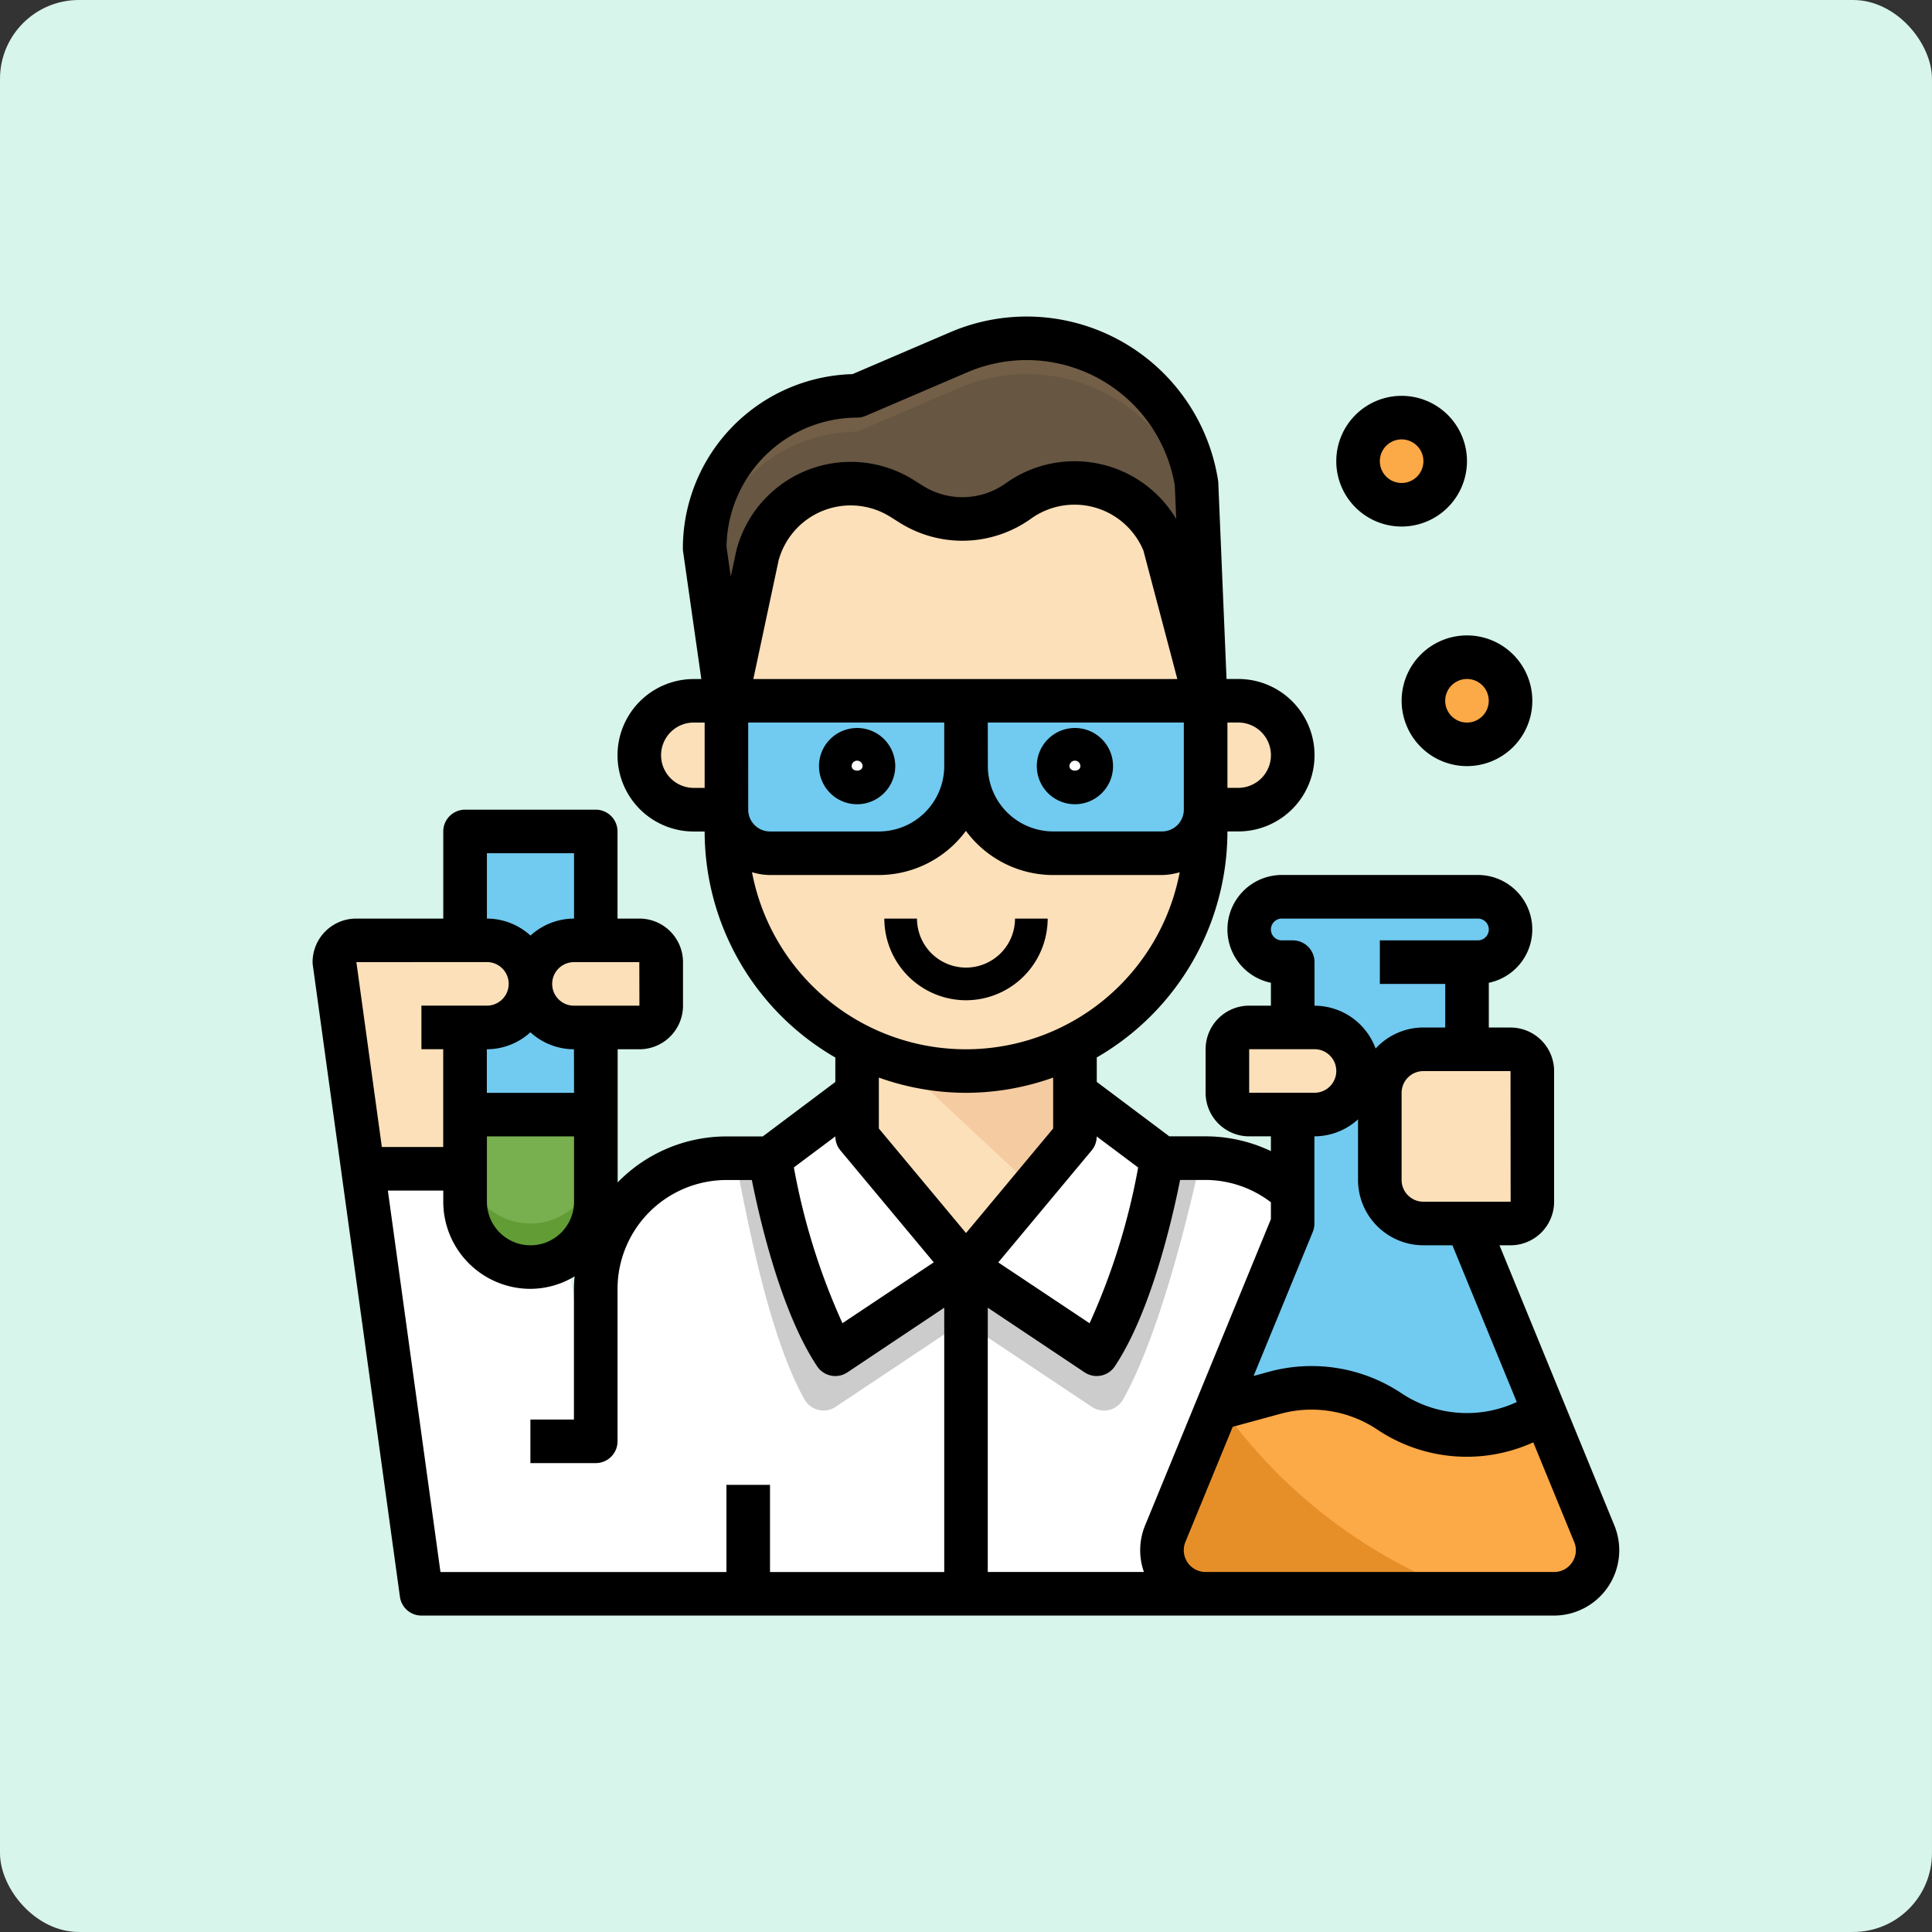 <svg id="Grupo_1107363" data-name="Grupo 1107363" xmlns="http://www.w3.org/2000/svg" width="122.487" height="122.487" viewBox="0 0 122.487 122.487">
  <rect x="0" y="0" width="122.487" height="122.487" fill="#333333" stroke="none"/>
  <rect id="Rectángulo_402033" data-name="Rectángulo 402033" width="122.486" height="122.486" rx="5" transform="translate(0)" fill="#d7f5ea"/>
  <g id="Grupo_1115235" data-name="Grupo 1115235" transform="translate(17.818 17.707)">
    <path id="Trazado_885095" data-name="Trazado 885095" d="M63.375,45.143V43.107A8.253,8.253,0,0,0,57.855,41H55.093s-1.381,8.285-4.143,12.428L42.665,47.9l-8.285,5.524C31.618,49.285,30.237,41,30.237,41H26.094a6.905,6.905,0,0,0-6.9,6.9V58.952L16.428,41H4L8.143,68.618H57.852A2.762,2.762,0,0,1,55.3,64.794Z" transform="translate(0.762 14.72)" fill="#fff"/>
    <path id="Trazado_885096" data-name="Trazado 885096" d="M9,26h8.285V43.952H9Z" transform="translate(2.666 9.007)" fill="#71caf0"/>
    <g id="Grupo_1115234" data-name="Grupo 1115234" transform="translate(22.713 12.912)">
      <path id="Trazado_885097" data-name="Trazado 885097" d="M45.071,26.9a3.452,3.452,0,1,0,0-6.9H43v6.9Z" transform="translate(-7.097 -6.191)" fill="#fce0b9"/>
      <path id="Trazado_885098" data-name="Trazado 885098" d="M20.452,20a3.452,3.452,0,1,0,0,6.9h2.071V20Z" transform="translate(-17 -6.191)" fill="#fce0b9"/>
      <path id="Trazado_885099" data-name="Trazado 885099" d="M48.749,13.846a6.114,6.114,0,0,0-9.231-2.705,6.114,6.114,0,0,1-6.8.21l-.6-.377a6.115,6.115,0,0,0-9.14,3.576L21,23.809v9.666h.069a15.183,15.183,0,0,0,30.241,0h.069V23.809Z" transform="translate(-15.476 -10)" fill="#fce0b9"/>
    </g>
    <path id="Trazado_885100" data-name="Trazado 885100" d="M9,39v5.524a4.143,4.143,0,1,0,8.285,0V39Z" transform="translate(2.666 13.958)" fill="#78af4f"/>
    <path id="Trazado_885101" data-name="Trazado 885101" d="M68.4,69.365l-3.173-7.729L60.337,49.713V33.143h.69a2.071,2.071,0,0,0,0-4.143H48.594a2.071,2.071,0,0,0,0,4.143h.69V49.713L41.211,69.365a2.762,2.762,0,0,0,2.549,3.824H65.855A2.762,2.762,0,0,0,68.4,69.365Z" transform="translate(14.853 10.149)" fill="#71caf0"/>
    <path id="Trazado_885102" data-name="Trazado 885102" d="M11.285,45.481V36.524h1.381a2.762,2.762,0,0,0,0-5.524H4.381A1.381,1.381,0,0,0,3,32.381l1.808,13.1Z" transform="translate(0.381 10.911)" fill="#fce0b9"/>
    <path id="Trazado_885103" data-name="Trazado 885103" d="M32.5,13.5l.6.377a6.114,6.114,0,0,0,6.8-.21,6.114,6.114,0,0,1,9.231,2.705L51.76,26.34l-.576-13.776A10.9,10.9,0,0,0,36.119,4.243L29.666,7.008A9.666,9.666,0,0,0,20,16.674l1.381,9.666,1.979-9.259A6.115,6.115,0,0,1,32.5,13.5Z" transform="translate(6.856 0.381)" fill="#665642"/>
    <path id="Trazado_885104" data-name="Trazado 885104" d="M32,24.143a5.524,5.524,0,0,0,5.524,5.524h6.9A2.761,2.761,0,0,0,47.19,26.9V20H32Zm6.9-1.381a1.381,1.381,0,1,1-1.381,1.381A1.381,1.381,0,0,1,38.9,22.762Z" transform="translate(11.427 6.721)" fill="#71caf0"/>
    <circle id="Elipse_11662" data-name="Elipse 11662" cx="1.381" cy="1.381" r="1.381" transform="translate(48.95 29.483)" fill="#fff"/>
    <path id="Trazado_885105" data-name="Trazado 885105" d="M23.762,29.666h6.9a5.524,5.524,0,0,0,5.524-5.524V20H21v6.9A2.761,2.761,0,0,0,23.762,29.666Zm5.524-6.9A1.381,1.381,0,1,1,27.9,24.143,1.381,1.381,0,0,1,29.285,22.762Z" transform="translate(7.237 6.721)" fill="#71caf0"/>
    <circle id="Elipse_11663" data-name="Elipse 11663" cx="1.381" cy="1.381" r="1.381" transform="translate(35.141 29.483)" fill="#fff"/>
    <path id="Trazado_885106" data-name="Trazado 885106" d="M51,38.762v5.524a2.761,2.761,0,0,0,2.762,2.762h5.526a1.381,1.381,0,0,0,1.381-1.381V37.381A1.381,1.381,0,0,0,59.286,36H53.76A2.761,2.761,0,0,0,51,38.762Z" transform="translate(18.663 12.816)" fill="#fce0b9"/>
    <path id="Trazado_885107" data-name="Trazado 885107" d="M12,33.762a2.761,2.761,0,0,0,2.762,2.762H18.9a1.381,1.381,0,0,0,1.381-1.381V32.381A1.381,1.381,0,0,0,18.9,31H14.762A2.761,2.761,0,0,0,12,33.762Z" transform="translate(3.809 10.911)" fill="#fce0b9"/>
    <path id="Trazado_885108" data-name="Trazado 885108" d="M52.285,37.762A2.761,2.761,0,0,0,49.524,35H45.381A1.381,1.381,0,0,0,44,36.381v2.762a1.381,1.381,0,0,0,1.381,1.381h4.143A2.761,2.761,0,0,0,52.285,37.762Z" transform="translate(15.997 12.435)" fill="#fce0b9"/>
    <circle id="Elipse_11664" data-name="Elipse 11664" cx="2.762" cy="2.762" r="2.762" transform="translate(72.425 23.96)" fill="#fca947"/>
    <circle id="Elipse_11665" data-name="Elipse 11665" cx="2.762" cy="2.762" r="2.762" transform="translate(68.283 8.77)" fill="#fca947"/>
    <path id="Trazado_885109" data-name="Trazado 885109" d="M55.41,53.034a8.878,8.878,0,0,0-7.259-1.178l-3.688,1.005L41.21,60.778a2.763,2.763,0,0,0,2.55,3.824H65.855A2.762,2.762,0,0,0,68.4,60.778l-3.173-7.729A8.876,8.876,0,0,1,55.41,53.034Z" transform="translate(14.853 18.736)" fill="#fca947"/>
    <path id="Trazado_885110" data-name="Trazado 885110" d="M43.761,64.262H60.28l-.768-.3A32.917,32.917,0,0,1,44.774,52.436l-.311.084-3.252,7.917a2.762,2.762,0,0,0,2.549,3.825Z" transform="translate(14.853 19.076)" fill="#e68f29"/>
    <path id="Trazado_885111" data-name="Trazado 885111" d="M33.9,37.458A15.105,15.105,0,0,1,27,35.8v5.8l6.9,8.285,6.9-8.285V35.8A15.105,15.105,0,0,1,33.9,37.458Z" transform="translate(9.522 12.739)" fill="#fce0b9"/>
    <path id="Trazado_885112" data-name="Trazado 885112" d="M29.666,9.281l6.453-2.766a10.9,10.9,0,0,1,15.065,8.321l.464,11.075.112.429-.576-13.776A10.9,10.9,0,0,0,36.119,4.243L29.666,7.008A9.666,9.666,0,0,0,20,16.674l.119.833A9.661,9.661,0,0,1,29.666,9.281Z" transform="translate(6.856 0.381)" fill="#735f47"/>
    <path id="Trazado_885113" data-name="Trazado 885113" d="M28.842,36.795l8.589,8.016L40.107,41.6V35.8a14.991,14.991,0,0,1-11.265,1Z" transform="translate(10.224 12.739)" fill="#f5cba1"/>
    <path id="Trazado_885114" data-name="Trazado 885114" d="M48.463,41s-1.381,8.285-4.143,12.428l-.1-.068c-.014.021-.026.047-.04.068l-8.215-5.477,0,0s-8.238,5.428-8.252,5.408l-.1.066-.159-.49c-2.428-4.05-3.706-11.144-3.831-11.863-.007-.046-.012-.075-.012-.075H21.4c.8,4.069,2.127,11.235,4.387,15.285a1.387,1.387,0,0,0,1.983.483l8.12-5.413,8.12,5.413A1.387,1.387,0,0,0,46,56.284c2.261-4.05,4.032-11.216,4.93-15.285H48.463Z" transform="translate(7.391 14.72)" fill="#ccc"/>
    <path id="Trazado_885115" data-name="Trazado 885115" d="M44.428,42.143,38.9,38v2.762L32,49.047l8.285,5.524C43.047,50.428,44.428,42.143,44.428,42.143Z" transform="translate(11.427 13.577)" fill="#fff"/>
    <path id="Trazado_885116" data-name="Trazado 885116" d="M28.524,38,23,42.143s1.381,8.285,4.143,12.428l8.285-5.524-6.9-8.285Z" transform="translate(7.999 13.577)" fill="#fff"/>
    <path id="Trazado_885117" data-name="Trazado 885117" d="M13.143,45.143A4.142,4.142,0,0,1,9,41v2.762a4.143,4.143,0,1,0,8.285,0V41A4.142,4.142,0,0,1,13.143,45.143Z" transform="translate(2.666 14.72)" fill="#619c35"/>
    <path id="Trazado_885118" data-name="Trazado 885118" d="M27.667,26.083a2.417,2.417,0,1,1,2.417-2.417A2.419,2.419,0,0,1,27.667,26.083Zm0-2.762a.345.345,0,0,0-.345.345c0,.38.69.38.69,0A.345.345,0,0,0,27.667,23.321Z" transform="translate(8.856 7.198)"/>
    <path id="Trazado_885119" data-name="Trazado 885119" d="M37.667,26.083a2.417,2.417,0,1,1,2.417-2.417A2.419,2.419,0,0,1,37.667,26.083Zm0-2.762a.345.345,0,0,0-.345.345c0,.38.69.38.69,0A.345.345,0,0,0,37.667,23.321Z" transform="translate(12.664 7.198)"/>
    <path id="Trazado_885120" data-name="Trazado 885120" d="M33.428,35.178A5.186,5.186,0,0,1,28.25,30h2.071a3.107,3.107,0,1,0,6.214,0h2.071A5.186,5.186,0,0,1,33.428,35.178Z" transform="translate(9.998 10.53)"/>
    <path id="Trazado_885121" data-name="Trazado 885121" d="M7.537,83.527A1.379,1.379,0,0,0,8.9,84.719h71.8a4.143,4.143,0,0,0,3.825-5.729L77.249,61.244h.7a2.765,2.765,0,0,0,2.762-2.762V50.2a2.765,2.765,0,0,0-2.762-2.762H76.571V44.6a3.453,3.453,0,0,0-.69-6.835H63.447a3.453,3.453,0,0,0-.69,6.835v1.45H61.378a2.765,2.765,0,0,0-2.762,2.762v2.762a2.765,2.765,0,0,0,2.762,2.762h1.378v.936a9.651,9.651,0,0,0-4.14-.936h-2.3l-4.6-3.452V49.335A16.566,16.566,0,0,0,60,35.005h.69a4.832,4.832,0,1,0,0-9.665h-.747L59.42,12.886a1.218,1.218,0,0,0-.017-.157A12.285,12.285,0,0,0,42.431,3.354l-6.2,2.658A11.059,11.059,0,0,0,25.475,17.055a1.338,1.338,0,0,0,.014.2l1.156,8.089h-.479a4.833,4.833,0,0,0,0,9.666h.69a16.568,16.568,0,0,0,8.285,14.329v1.551l-4.6,3.452h-2.3a9.629,9.629,0,0,0-6.9,2.915V48.816h1.381a2.765,2.765,0,0,0,2.762-2.762V43.292a2.765,2.765,0,0,0-2.762-2.762H21.332V35.007a1.38,1.38,0,0,0-1.381-1.381H11.666a1.38,1.38,0,0,0-1.381,1.381V40.53H4.762A2.765,2.765,0,0,0,2,43.292a1.233,1.233,0,0,0,.014.189Zm74.318-2.185a1.356,1.356,0,0,1-1.148.614H58.614a1.382,1.382,0,0,1-1.273-1.918l2.994-7.287,3.034-.827a7.5,7.5,0,0,1,6.128,1,10.19,10.19,0,0,0,9.893.812l2.592,6.313A1.351,1.351,0,0,1,81.855,81.342Zm-3.9-22.861H72.422A1.381,1.381,0,0,1,71.042,57.1V51.577A1.381,1.381,0,0,1,72.422,50.2h5.526ZM64.137,41.911h-.69a.69.69,0,0,1,0-1.381H75.88a.69.69,0,1,1,0,1.381H69.663v2.762h4.145v2.762H72.422a4.122,4.122,0,0,0-3.028,1.335,4.134,4.134,0,0,0-3.873-2.716h0V43.292a1.38,1.38,0,0,0-1.381-1.381Zm-2.759,6.9h4.143a1.381,1.381,0,1,1,0,2.762H61.378Zm4.143,5.524a4.11,4.11,0,0,0,2.759-1.076V57.1a4.148,4.148,0,0,0,4.143,4.143h1.842l4.079,9.937a7.483,7.483,0,0,1-7.315-.559,10.274,10.274,0,0,0-8.387-1.362l-.983.268,3.755-9.14a1.368,1.368,0,0,0,.1-.525V54.339Zm-2.765,4.177v1.074L54.789,78.982a4.136,4.136,0,0,0-.083,2.974h-9.9V65.2L50.946,69.3a1.383,1.383,0,0,0,1.915-.383C55.152,65.477,56.506,59.584,57,57.1h1.616A6.869,6.869,0,0,1,62.756,58.516ZM54.34,56.311a42.054,42.054,0,0,1-3.079,9.876l-5.789-3.858,5.92-7.1a1.383,1.383,0,0,0,.32-.885ZM29.618,28.1H42.046v2.762A4.148,4.148,0,0,1,37.9,35.007H31a1.381,1.381,0,0,1-1.381-1.381Zm.326-2.762,1.6-7.513a4.735,4.735,0,0,1,7.076-2.77l.6.377a7.474,7.474,0,0,0,8.33-.258A4.733,4.733,0,0,1,54.674,17.2l2.15,8.143H29.944ZM44.807,28.1H57.235v5.524a1.381,1.381,0,0,1-1.381,1.381h-6.9a4.148,4.148,0,0,1-4.143-4.143Zm17.952,2.071a2.074,2.074,0,0,1-2.071,2.071H60V28.1h.69A2.074,2.074,0,0,1,62.759,30.174ZM36.522,8.77a1.361,1.361,0,0,0,.544-.112l6.453-2.766a9.525,9.525,0,0,1,13.146,7.193l.088,2.113a7.5,7.5,0,0,0-10.8-2.269,4.722,4.722,0,0,1-5.261.163l-.6-.377a7.492,7.492,0,0,0-11.221,4.459l-.359,1.675-.269-1.888A8.3,8.3,0,0,1,36.522,8.77ZM26.166,32.245a2.071,2.071,0,0,1,0-4.143h.69v4.143Zm3.7,5.347a4.083,4.083,0,0,0,1.13.177h6.9a6.88,6.88,0,0,0,5.524-2.8,6.88,6.88,0,0,0,5.524,2.8h6.9a4.083,4.083,0,0,0,1.13-.177,13.8,13.8,0,0,1-27.115,0ZM43.427,51.577a16.463,16.463,0,0,0,5.524-.967v3.229l-5.524,6.628L37.9,53.839V50.611A16.463,16.463,0,0,0,43.427,51.577Zm-8.285,2.762a1.387,1.387,0,0,0,.319.885l5.92,7.1-5.789,3.858a42.007,42.007,0,0,1-3.079-9.876ZM19.952,75.052a1.38,1.38,0,0,0,1.381-1.381V64.005a6.912,6.912,0,0,1,6.9-6.9h1.616c.494,2.483,1.849,8.376,4.14,11.813a1.382,1.382,0,0,0,1.915.383L42.046,65.2V81.957H31V76.433H28.237v5.524H10.107L6.772,57.773h3.513v.708a5.529,5.529,0,0,0,5.524,5.524,5.458,5.458,0,0,0,2.8-.79c-.021.261-.04.523-.04.79v8.285H15.809v2.762Zm-6.9-20.713h5.524v4.143a2.762,2.762,0,1,1-5.524,0Zm5.524-2.762H13.047V48.816a4.116,4.116,0,0,0,2.762-1.077,4.109,4.109,0,0,0,2.762,1.077Zm4.145-5.524H18.571a1.381,1.381,0,1,1,0-2.762h4.143Zm-9.669-9.666h5.524V40.53a4.116,4.116,0,0,0-2.762,1.077,4.109,4.109,0,0,0-2.762-1.077Zm0,6.9a1.381,1.381,0,0,1,0,2.762H8.9v2.762h1.381v6.2H6.391L4.776,43.292Z" transform="translate(0 0)"/>
    <path id="Trazado_885122" data-name="Trazado 885122" d="M56.143,25.285A4.143,4.143,0,1,0,52,21.143,4.148,4.148,0,0,0,56.143,25.285Zm0-5.524a1.381,1.381,0,1,1-1.381,1.381A1.381,1.381,0,0,1,56.143,19.762Z" transform="translate(19.044 5.579)"/>
    <path id="Trazado_885123" data-name="Trazado 885123" d="M57.285,10.143a4.143,4.143,0,1,0-4.143,4.143A4.148,4.148,0,0,0,57.285,10.143Zm-4.143,1.381a1.381,1.381,0,1,1,1.381-1.381A1.381,1.381,0,0,1,53.143,11.524Z" transform="translate(17.902 1.389)"/>
  </g>
</svg>
